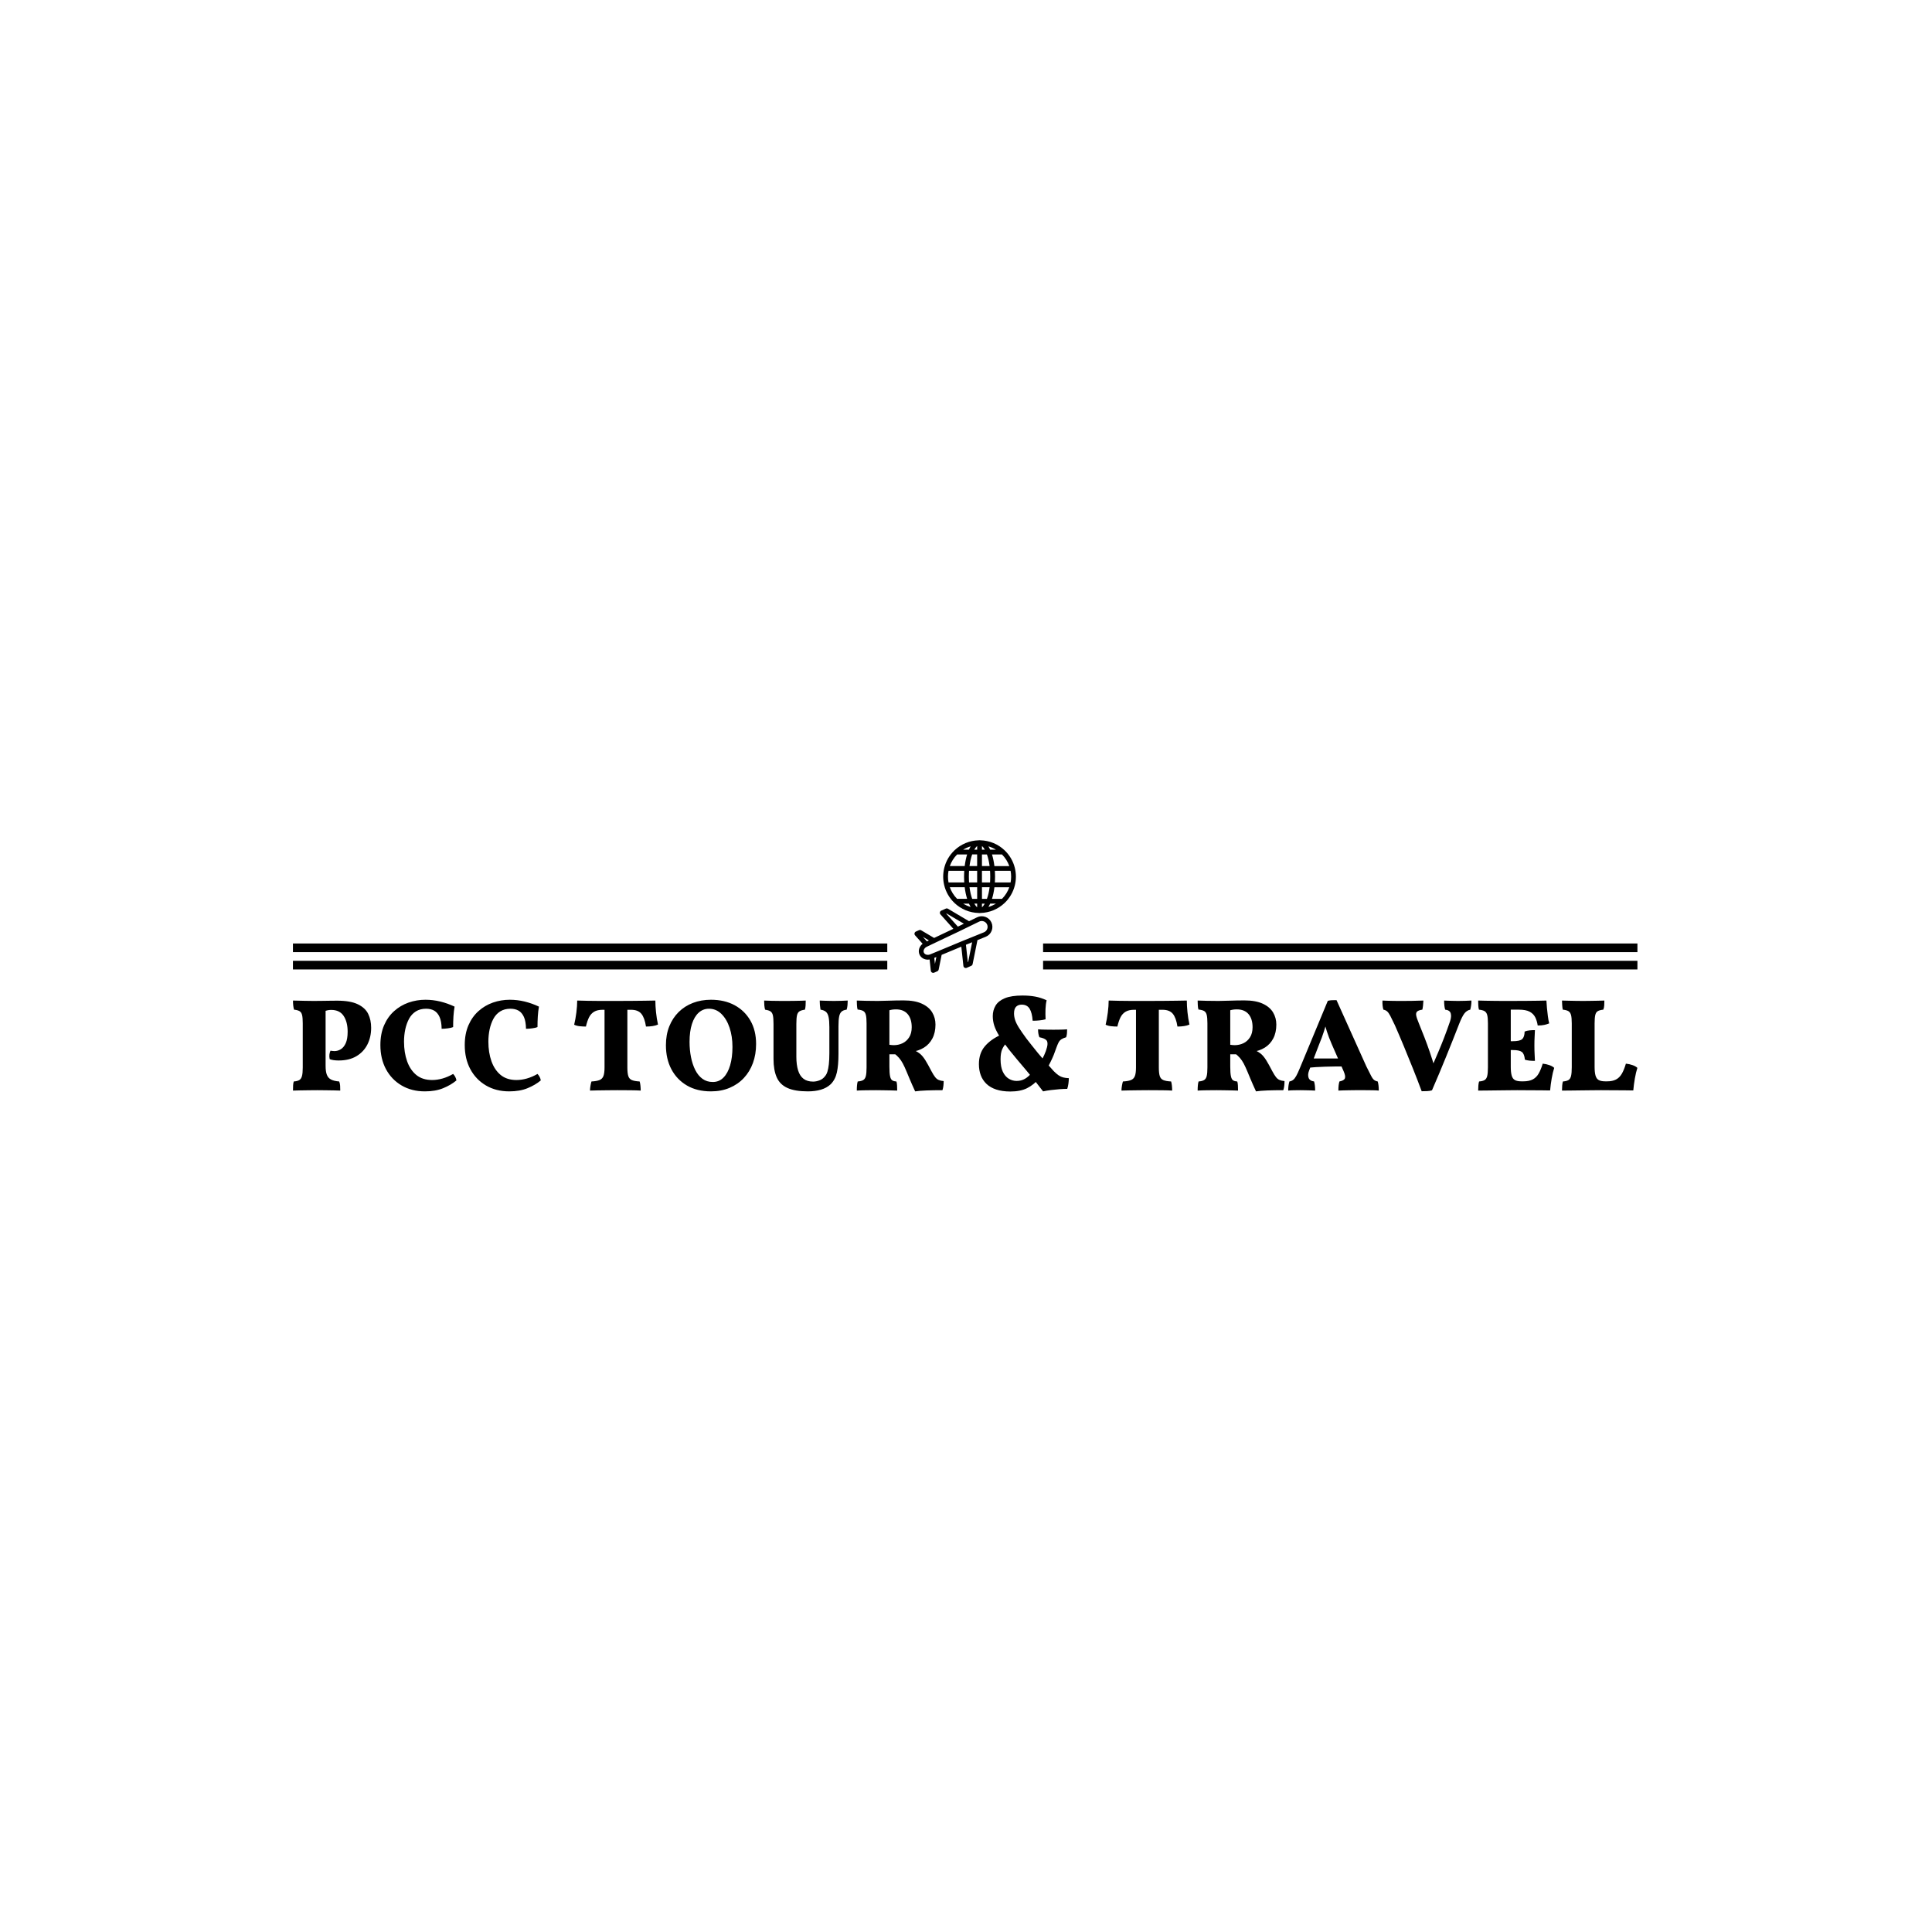 <svg xmlns="http://www.w3.org/2000/svg" version="1.1" xmlns:xlink="http://www.w3.org/1999/xlink" xmlns:svgjs="http://svgjs.dev/svgjs" width="1000" height="1000" viewBox="0 0 1000 1000"><rect width="1000" height="1000" fill="#ffffff"></rect><g transform="matrix(0.7,0,0,0.7,149.576,434.83)"><svg viewBox="0 0 396 74" data-background-color="#8abcd7" preserveAspectRatio="xMidYMid meet" height="186" width="1000" xmlns="http://www.w3.org/2000/svg" xmlns:xlink="http://www.w3.org/1999/xlink"><g id="tight-bounds" transform="matrix(1,0,0,1,0.24,0.04)"><svg viewBox="0 0 395.52 73.921" height="73.921" width="395.52"><g><svg viewBox="0 0 395.52 73.921" height="73.921" width="395.52"><g transform="matrix(1,0,0,1,0,45.686)"><svg viewBox="0 0 395.52 28.235" height="28.235" width="395.52"><g id="textblocktransform"><svg viewBox="0 0 395.52 28.235" height="28.235" width="395.52" id="textblock"><g><svg viewBox="0 0 395.52 28.235" height="28.235" width="395.52"><g transform="matrix(1,0,0,1,0,0)"><svg width="395.52" viewBox="1.85 -35.85 509.16 36.35" height="28.235" data-palette-color="#ffffff"><path d="M1.85 0.15L1.85 0.15Q1.85-1.05 1.9-1.88 1.95-2.7 2.15-3.3L2.15-3.3Q3.5-3.4 4.23-3.83 4.95-4.25 5.25-5.35 5.55-6.45 5.55-8.6L5.55-8.6 5.55-25.3Q5.55-27.4 5.3-28.45 5.05-29.5 4.33-29.93 3.6-30.35 2.25-30.5L2.25-30.5Q2.05-31.15 1.95-32.02 1.85-32.9 1.85-33.95L1.85-33.95Q4.1-33.9 6.08-33.85 8.05-33.8 9.65-33.8L9.65-33.8Q11-33.8 12.83-33.83 14.65-33.85 16.25-33.88 17.85-33.9 18.6-33.9L18.6-33.9Q23.55-33.9 26.38-32.55 29.2-31.2 30.33-28.9 31.45-26.6 31.45-23.65L31.45-23.65Q31.45-20.1 30.03-17.3 28.6-14.5 25.88-12.88 23.15-11.25 19.15-11.25L19.15-11.25Q17.05-11.25 15.75-11.75L15.75-11.75Q15.55-12.7 15.65-13.5 15.75-14.3 16.05-14.95L16.05-14.95Q16.45-14.9 16.85-14.85 17.25-14.8 17.55-14.8L17.55-14.8Q18.8-14.8 19.95-15.5 21.1-16.2 21.83-17.8 22.55-19.4 22.55-22.15L22.55-22.15Q22.55-25.8 21.05-28.1 19.55-30.4 16.3-30.4L16.3-30.4Q15.7-30.4 15.05-30.28 14.4-30.15 13.65-29.85L13.65-29.85 14.2-30.7 14.2-9.2Q14.2-7.05 14.68-5.83 15.15-4.6 16.28-4.03 17.4-3.45 19.35-3.3L19.35-3.3Q19.65-2.6 19.7-1.68 19.75-0.75 19.75 0.15L19.75 0.15Q18.85 0.1 17.4 0.08 15.95 0.05 14.25 0.03 12.55 0 11 0L11 0Q9.4 0 7.68 0.03 5.95 0.05 4.4 0.08 2.85 0.1 1.85 0.15ZM51.8 0.45L51.8 0.45Q46.8 0.45 43-1.78 39.2-4 37.07-7.95 34.95-11.9 34.95-17.1L34.95-17.1Q34.95-21.35 36.35-24.58 37.75-27.8 40.15-29.95 42.55-32.1 45.62-33.18 48.7-34.25 52-34.25L52-34.25Q54.85-34.25 57.62-33.58 60.4-32.9 63.05-31.65L63.05-31.65Q62.75-29.95 62.62-27.95 62.5-25.95 62.5-23.9L62.5-23.9Q61.85-23.6 60.52-23.43 59.2-23.25 58.15-23.25L58.15-23.25Q58.1-26.1 57.35-27.75 56.6-29.4 55.32-30.13 54.05-30.85 52.25-30.85L52.25-30.85Q50-30.85 48.37-29.83 46.75-28.8 45.8-27.03 44.85-25.25 44.37-23.03 43.9-20.8 43.9-18.4L43.9-18.4Q43.9-14.25 45.07-10.95 46.25-7.65 48.57-5.75 50.9-3.85 54.55-3.85L54.55-3.85Q56.45-3.85 58.47-4.42 60.5-5 62.5-6.15L62.5-6.15Q62.95-5.7 63.3-5.05 63.65-4.4 63.75-3.7L63.75-3.7Q61.65-1.95 58.72-0.75 55.8 0.45 51.8 0.45ZM83.75 0.45L83.75 0.45Q78.75 0.45 74.95-1.78 71.15-4 69.02-7.95 66.9-11.9 66.9-17.1L66.9-17.1Q66.9-21.35 68.3-24.58 69.7-27.8 72.1-29.95 74.5-32.1 77.57-33.18 80.65-34.25 83.95-34.25L83.95-34.25Q86.8-34.25 89.57-33.58 92.35-32.9 95-31.65L95-31.65Q94.7-29.95 94.57-27.95 94.45-25.95 94.45-23.9L94.45-23.9Q93.8-23.6 92.47-23.43 91.15-23.25 90.1-23.25L90.1-23.25Q90.05-26.1 89.3-27.75 88.55-29.4 87.27-30.13 86-30.85 84.2-30.85L84.2-30.85Q81.95-30.85 80.32-29.83 78.7-28.8 77.75-27.03 76.8-25.25 76.32-23.03 75.85-20.8 75.85-18.4L75.85-18.4Q75.85-14.25 77.02-10.95 78.2-7.65 80.52-5.75 82.85-3.85 86.5-3.85L86.5-3.85Q88.4-3.85 90.42-4.42 92.45-5 94.45-6.15L94.45-6.15Q94.9-5.7 95.25-5.05 95.6-4.4 95.7-3.7L95.7-3.7Q93.6-1.95 90.67-0.75 87.75 0.45 83.75 0.45ZM129.89-30.45L119.09-30.45Q117.14-30.45 115.92-29.73 114.69-29 113.99-27.63 113.29-26.25 112.79-24.1L112.79-24.1Q111.59-24.1 110.42-24.23 109.24-24.35 108.34-24.8L108.34-24.8Q108.84-26.85 109.17-29.4 109.49-31.95 109.49-33.95L109.49-33.95Q111.39-33.9 113.44-33.85 115.49-33.8 118.12-33.8 120.74-33.8 124.39-33.8L124.39-33.8Q127.74-33.8 130.34-33.83 132.94-33.85 135.09-33.88 137.24-33.9 139.09-33.95L139.09-33.95Q139.09-31.95 139.34-29.53 139.59-27.1 140.09-24.85L140.09-24.85Q139.19-24.45 138.04-24.28 136.89-24.1 135.54-24.1L135.54-24.1Q135.04-27.4 133.79-28.93 132.54-30.45 129.89-30.45L129.89-30.45ZM119.84-8.6L119.84-32.15 128.49-32.15 128.49-8.6Q128.49-6.45 128.84-5.35 129.19-4.25 130.19-3.83 131.19-3.4 133.14-3.3L133.14-3.3Q133.34-2.7 133.44-1.73 133.54-0.75 133.54 0.15L133.54 0.15Q132.09 0.05 129.77 0.03 127.44 0 124.64 0L124.64 0Q122.79 0 120.79 0.03 118.79 0.05 117.12 0.08 115.44 0.1 114.34 0.15L114.34 0.15Q114.34-0.7 114.52-1.7 114.69-2.7 114.89-3.3L114.89-3.3Q116.84-3.4 117.92-3.83 118.99-4.25 119.42-5.35 119.84-6.45 119.84-8.6L119.84-8.6ZM160.14 0.45L160.14 0.45Q154.84 0.45 151.04-1.78 147.24-4 145.16-7.93 143.09-11.85 143.09-17.05L143.09-17.05Q143.09-21 144.36-24.18 145.64-27.35 147.91-29.6 150.19-31.85 153.31-33.05 156.44-34.25 160.14-34.25L160.14-34.25Q165.29-34.25 169.11-32.18 172.94-30.1 175.09-26.35 177.24-22.6 177.24-17.5L177.24-17.5Q177.24-13.55 176.04-10.28 174.84-7 172.59-4.6 170.34-2.2 167.19-0.88 164.04 0.45 160.14 0.45ZM160.84-3.1L160.84-3.1Q163.24-3.1 164.89-4.78 166.54-6.45 167.41-9.43 168.29-12.4 168.29-16.4L168.29-16.4Q168.29-20.4 167.19-23.68 166.09-26.95 164.09-28.9 162.09-30.85 159.39-30.85L159.39-30.85Q157.14-30.85 155.49-29.35 153.84-27.85 152.94-25.05 152.04-22.25 152.04-18.3L152.04-18.3Q152.04-15.25 152.59-12.5 153.14-9.75 154.21-7.63 155.29-5.5 156.94-4.3 158.59-3.1 160.84-3.1ZM208.44-24.2L208.44-13.75Q208.44-9.45 207.84-6.73 207.24-4 205.49-2.25L205.49-2.25Q203.99-0.85 201.81-0.2 199.64 0.45 196.84 0.45L196.84 0.45Q191.94 0.45 189.09-0.85 186.24-2.15 185.04-4.9 183.84-7.65 183.84-11.85L183.84-11.85 183.84-25.1Q183.84-27.3 183.59-28.38 183.34-29.45 182.64-29.88 181.94-30.3 180.64-30.5L180.64-30.5Q180.44-31.25 180.36-32.13 180.29-33 180.29-33.95L180.29-33.95Q181.29-33.9 183.11-33.85 184.94-33.8 186.84-33.8L186.84-33.8Q187.74-33.8 189.06-33.8 190.39-33.8 191.76-33.83 193.14-33.85 194.29-33.88 195.44-33.9 196.04-33.95L196.04-33.95Q196.04-32.95 195.99-32.1 195.94-31.25 195.74-30.5L195.74-30.5Q194.39-30.3 193.69-29.88 192.99-29.45 192.74-28.38 192.49-27.3 192.49-25.1L192.49-25.1 192.49-12.65Q192.49-9.65 193.14-7.53 193.79-5.4 195.19-4.33 196.59-3.25 198.84-3.25L198.84-3.25Q199.99-3.25 201.26-3.73 202.54-4.2 203.39-5.35L203.39-5.35Q203.94-6 204.26-7.05 204.59-8.1 204.79-9.78 204.99-11.45 204.99-14L204.99-14 204.99-23.9Q204.99-26.35 204.69-27.73 204.39-29.1 203.66-29.7 202.94-30.3 201.64-30.5L201.64-30.5Q201.49-31.45 201.41-32.3 201.34-33.15 201.34-33.95L201.34-33.95Q202.04-33.9 202.99-33.88 203.94-33.85 204.96-33.83 205.99-33.8 206.74-33.8L206.74-33.8Q208.09-33.8 209.54-33.85 210.99-33.9 211.94-33.95L211.94-33.95Q211.94-33.05 211.86-32.2 211.79-31.35 211.54-30.5L211.54-30.5Q210.29-30.35 209.61-29.75 208.94-29.15 208.69-27.85 208.44-26.55 208.44-24.2L208.44-24.2ZM237.48 0.45L237.48 0.45Q236.88-0.85 236.33-2.08 235.78-3.3 235.28-4.53 234.78-5.75 234.23-7.05L234.23-7.05Q233.48-8.85 232.83-10.08 232.18-11.3 231.38-12.23 230.58-13.15 229.38-14.05L229.38-14.05 231.63-13.65Q230.28-13.6 229.26-13.58 228.23-13.55 226.93-13.6L226.93-13.6 227.33-17.25Q228.08-17.15 228.53-17.1 228.98-17.05 229.38-17.05L229.38-17.05Q231.18-17.05 232.71-17.78 234.23-18.5 235.21-20.03 236.18-21.55 236.18-23.85L236.18-23.85Q236.18-27 234.66-28.8 233.13-30.6 230.23-30.6L230.23-30.6Q229.43-30.6 228.76-30.5 228.08-30.4 227.33-30.15L227.33-30.15 227.73-31.8 227.73-8.95Q227.73-6.5 227.98-5.3 228.23-4.1 228.81-3.73 229.38-3.35 230.38-3.3L230.38-3.3Q230.58-2.8 230.63-1.8 230.68-0.8 230.68 0.15L230.68 0.15Q229.73 0.1 228.23 0.08 226.73 0.05 225.23 0.03 223.73 0 222.68 0L222.68 0Q220.83 0 218.91 0.03 216.98 0.05 215.38 0.15L215.38 0.15Q215.38-0.95 215.46-1.8 215.53-2.65 215.73-3.3L215.73-3.3Q217.08-3.4 217.81-3.83 218.53-4.25 218.81-5.35 219.08-6.45 219.08-8.6L219.08-8.6 219.08-25.35Q219.08-27.45 218.81-28.53 218.53-29.6 217.81-30 217.08-30.4 215.68-30.55L215.68-30.55Q215.48-31.25 215.43-32.35 215.38-33.45 215.38-33.95L215.38-33.95Q216.68-33.9 218.81-33.85 220.93-33.8 223.28-33.8L223.28-33.8Q224.88-33.8 227.56-33.9 230.23-34 233.13-34L233.13-34Q237.33-34 240.01-32.77 242.68-31.55 243.93-29.48 245.18-27.4 245.18-24.85L245.18-24.85Q245.18-21.8 244.01-19.58 242.83-17.35 240.78-16.1 238.73-14.85 236.13-14.5L236.13-14.5 237.08-15.15Q238.58-14.45 239.51-13.63 240.43-12.8 241.36-11.33 242.28-9.85 243.68-7.15L243.68-7.15Q244.43-5.75 245.03-4.98 245.63-4.2 246.38-3.88 247.13-3.55 248.28-3.45L248.28-3.45Q248.28-2.5 248.18-1.65 248.08-0.8 247.83 0L247.83 0Q244.43 0 241.76 0.1 239.08 0.2 237.48 0.45ZM287.03-7.45L284.13-9.25Q285.58-11.6 286.33-13.23 287.08-14.85 287.43-16.3L287.43-16.3Q287.88-18.1 287.23-18.88 286.58-19.65 284.53-20.05L284.53-20.05Q284.23-20.85 284.13-21.55 284.03-22.25 284.03-23.05L284.03-23.05Q285.23-22.95 286.93-22.93 288.63-22.9 289.88-22.9L289.88-22.9Q291.13-22.9 292.5-22.93 293.88-22.95 295.03-23.05L295.03-23.05Q295.03-22.3 294.98-21.58 294.93-20.85 294.68-20.05L294.68-20.05Q293.48-19.7 292.83-19.25 292.18-18.8 291.8-18.07 291.43-17.35 291.03-16.25L291.03-16.25Q290.48-14.65 289.98-13.4 289.48-12.15 288.8-10.78 288.13-9.4 287.03-7.45L287.03-7.45ZM289.98-7.2L289.98-7.2Q291.03-6.15 291.85-5.6 292.68-5.05 293.55-4.83 294.43-4.6 295.68-4.55L295.68-4.55Q295.68-3.65 295.53-2.5 295.38-1.35 295.08-0.5L295.08-0.5Q293.83-0.5 292.2-0.38 290.58-0.25 288.93-0.05 287.28 0.15 285.93 0.45L285.93 0.45Q282.58-4 279.28-7.85 275.98-11.7 273.03-15.35L273.03-15.35Q270.73-18.3 269.38-20.48 268.03-22.65 267.45-24.43 266.88-26.2 266.88-28.05L266.88-28.05Q266.88-30.25 267.93-32.02 268.98-33.8 271.45-34.83 273.93-35.85 278.13-35.85L278.13-35.85Q280.78-35.85 282.95-35.45 285.13-35.05 287.28-34.05L287.28-34.05Q286.93-32.65 286.85-30.75 286.78-28.85 286.88-26.85L286.88-26.85Q285.83-26.55 284.58-26.43 283.33-26.3 281.98-26.3L281.98-26.3Q281.78-29.3 280.83-30.85 279.88-32.4 277.83-32.4L277.83-32.4Q276.53-32.4 275.73-31.63 274.93-30.85 274.93-29.05L274.93-29.05Q274.93-27.85 275.35-26.55 275.78-25.25 276.8-23.63 277.83-22 279.63-19.55L279.63-19.55Q280.43-18.55 281.53-17.13 282.63-15.7 284-14.05 285.38-12.4 286.9-10.65 288.43-8.9 289.98-7.2ZM275.93-3.5L275.93-3.5Q277.68-3.5 279.1-4.33 280.53-5.15 281.98-7L281.98-7 284.68-4.65Q282.38-2 279.85-0.75 277.33 0.5 273.53 0.5L273.53 0.5Q270.48 0.5 268.2-0.25 265.93-1 264.48-2.4 263.03-3.8 262.33-5.68 261.63-7.55 261.63-9.85L261.63-9.85Q261.63-13.9 263.8-16.53 265.98-19.15 269.78-20.9L269.78-20.9 272.13-17.9Q271.13-17 270.48-15.58 269.83-14.15 269.83-11.7L269.83-11.7Q269.83-8.8 270.68-7 271.53-5.2 272.93-4.35 274.33-3.5 275.93-3.5ZM331.17-30.45L320.37-30.45Q318.42-30.45 317.2-29.73 315.97-29 315.27-27.63 314.57-26.25 314.07-24.1L314.07-24.1Q312.87-24.1 311.7-24.23 310.52-24.35 309.62-24.8L309.62-24.8Q310.12-26.85 310.45-29.4 310.77-31.95 310.77-33.95L310.77-33.95Q312.67-33.9 314.72-33.85 316.77-33.8 319.4-33.8 322.02-33.8 325.67-33.8L325.67-33.8Q329.02-33.8 331.62-33.83 334.22-33.85 336.37-33.88 338.52-33.9 340.37-33.95L340.37-33.95Q340.37-31.95 340.62-29.53 340.87-27.1 341.37-24.85L341.37-24.85Q340.47-24.45 339.32-24.28 338.17-24.1 336.82-24.1L336.82-24.1Q336.32-27.4 335.07-28.93 333.82-30.45 331.17-30.45L331.17-30.45ZM321.12-8.6L321.12-32.15 329.77-32.15 329.77-8.6Q329.77-6.45 330.12-5.35 330.47-4.25 331.47-3.83 332.47-3.4 334.42-3.3L334.42-3.3Q334.62-2.7 334.72-1.73 334.82-0.75 334.82 0.15L334.82 0.15Q333.37 0.05 331.05 0.03 328.72 0 325.92 0L325.92 0Q324.07 0 322.07 0.03 320.07 0.05 318.4 0.08 316.72 0.1 315.62 0.15L315.62 0.15Q315.62-0.7 315.8-1.7 315.97-2.7 316.17-3.3L316.17-3.3Q318.12-3.4 319.2-3.83 320.27-4.25 320.7-5.35 321.12-6.45 321.12-8.6L321.12-8.6ZM366.57 0.45L366.57 0.45Q365.97-0.85 365.42-2.08 364.87-3.3 364.37-4.53 363.87-5.75 363.32-7.05L363.32-7.05Q362.57-8.85 361.92-10.08 361.27-11.3 360.47-12.23 359.67-13.15 358.47-14.05L358.47-14.05 360.72-13.65Q359.37-13.6 358.35-13.58 357.32-13.55 356.02-13.6L356.02-13.6 356.42-17.25Q357.17-17.15 357.62-17.1 358.07-17.05 358.47-17.05L358.47-17.05Q360.27-17.05 361.8-17.78 363.32-18.5 364.3-20.03 365.27-21.55 365.27-23.85L365.27-23.85Q365.27-27 363.75-28.8 362.22-30.6 359.32-30.6L359.32-30.6Q358.52-30.6 357.85-30.5 357.17-30.4 356.42-30.15L356.42-30.15 356.82-31.8 356.82-8.95Q356.82-6.5 357.07-5.3 357.32-4.1 357.9-3.73 358.47-3.35 359.47-3.3L359.47-3.3Q359.67-2.8 359.72-1.8 359.77-0.8 359.77 0.15L359.77 0.15Q358.82 0.1 357.32 0.08 355.82 0.05 354.32 0.03 352.82 0 351.77 0L351.77 0Q349.92 0 348 0.03 346.07 0.05 344.47 0.15L344.47 0.15Q344.47-0.95 344.55-1.8 344.62-2.65 344.82-3.3L344.82-3.3Q346.17-3.4 346.9-3.83 347.62-4.25 347.9-5.35 348.17-6.45 348.17-8.6L348.17-8.6 348.17-25.35Q348.17-27.45 347.9-28.53 347.62-29.6 346.9-30 346.17-30.4 344.77-30.55L344.77-30.55Q344.57-31.25 344.52-32.35 344.47-33.45 344.47-33.95L344.47-33.95Q345.77-33.9 347.9-33.85 350.02-33.8 352.37-33.8L352.37-33.8Q353.97-33.8 356.65-33.9 359.32-34 362.22-34L362.22-34Q366.42-34 369.1-32.77 371.77-31.55 373.02-29.48 374.27-27.4 374.27-24.85L374.27-24.85Q374.27-21.8 373.1-19.58 371.92-17.35 369.87-16.1 367.82-14.85 365.22-14.5L365.22-14.5 366.17-15.15Q367.67-14.45 368.6-13.63 369.52-12.8 370.45-11.33 371.37-9.85 372.77-7.15L372.77-7.15Q373.52-5.75 374.12-4.98 374.72-4.2 375.47-3.88 376.22-3.55 377.37-3.45L377.37-3.45Q377.37-2.5 377.27-1.65 377.17-0.8 376.92 0L376.92 0Q373.52 0 370.85 0.1 368.17 0.2 366.57 0.45ZM397.07-34.1L397.07-34.1 408.37-9Q409.52-6.65 410.17-5.43 410.82-4.2 411.39-3.8 411.97-3.4 412.67-3.3L412.67-3.3Q412.87-2.65 412.97-1.78 413.07-0.9 413.07 0.15L413.07 0.15Q412.17 0.05 410.77 0.03 409.37 0 407.97 0 406.57 0 405.77 0L405.77 0Q405.17 0 404.09 0 403.02 0 401.79 0.03 400.57 0.05 399.47 0.08 398.37 0.1 397.77 0.15L397.77 0.15Q397.77-1.05 397.87-1.85 397.97-2.65 398.17-3.3L398.17-3.3Q399.92-3.65 400.24-4.48 400.57-5.3 399.77-7.15L399.77-7.15 395.27-17.4Q394.12-20.05 393.39-22.33 392.67-24.6 392.17-26.8L392.17-26.8 393.62-26.8Q393.02-24.55 392.29-22.25 391.57-19.95 390.52-17.45L390.52-17.45 386.72-7.55Q386.07-5.95 386.47-4.75 386.87-3.55 388.57-3.3L388.57-3.3Q388.77-2.6 388.87-1.75 388.97-0.9 388.97 0.15L388.97 0.15Q388.42 0.1 387.42 0.08 386.42 0.05 385.34 0.03 384.27 0 383.42 0L383.42 0Q382.17 0 380.84 0.03 379.52 0.05 378.77 0.15L378.77 0.15Q378.77-0.85 378.87-1.65 378.97-2.45 379.22-3.3L379.22-3.3Q380.07-3.45 380.67-3.93 381.27-4.4 381.84-5.45 382.42-6.5 383.22-8.45L383.22-8.45 393.77-33.85Q394.62-34.05 395.34-34.08 396.07-34.1 397.07-34.1ZM386.52-12L398.92-12 399.82-9Q396.47-9 392.84-8.9 389.22-8.8 385.77-8.45L385.77-8.45 386.52-12ZM429.32 0.4L429.32 0.4Q427.67-4.05 425.94-8.35 424.22-12.65 422.52-16.75 420.82-20.85 419.17-24.6L419.17-24.6Q418.07-26.95 417.42-28.18 416.77-29.4 416.19-29.88 415.62-30.35 414.82-30.5L414.82-30.5Q414.62-31.15 414.52-32.02 414.42-32.9 414.47-33.95L414.47-33.95Q415.07-33.9 416.07-33.88 417.07-33.85 418.22-33.83 419.37-33.8 420.39-33.8 421.42-33.8 422.07-33.8L422.07-33.8Q423.37-33.8 425.59-33.83 427.82-33.85 429.97-33.95L429.97-33.95Q429.92-32.8 429.82-31.95 429.72-31.1 429.57-30.5L429.57-30.5Q428.22-30.3 427.64-29.83 427.07-29.35 427.24-28.33 427.42-27.3 428.22-25.4L428.22-25.4Q429.37-22.6 430.39-19.95 431.42-17.3 432.39-14.45 433.37-11.6 434.37-8.2L434.37-8.2 432.92-8.2Q434.37-11.5 435.54-14.28 436.72-17.05 437.82-19.9 438.92-22.75 440.07-26.1L440.07-26.1Q440.67-27.9 440.32-29.1 439.97-30.3 438.22-30.5L438.22-30.5Q438.02-31.1 437.92-31.95 437.82-32.8 437.82-33.95L437.82-33.95Q438.47-33.9 439.42-33.88 440.37-33.85 441.37-33.83 442.37-33.8 443.17-33.8L443.17-33.8Q444.42-33.8 445.87-33.85 447.32-33.9 448.17-33.95L448.17-33.95Q448.17-32.95 448.04-32.1 447.92-31.25 447.72-30.5L447.72-30.5Q446.37-30.2 445.49-29.05 444.62-27.9 443.57-25.25L443.57-25.25Q441.12-18.95 438.59-12.73 436.07-6.5 433.22 0.05L433.22 0.05Q432.47 0.3 431.39 0.35 430.32 0.4 429.32 0.4ZM450.71-33.95L450.71-33.95Q451.76-33.9 453.36-33.88 454.96-33.85 456.74-33.83 458.51-33.8 460.16-33.8 461.81-33.8 463.06-33.8L463.06-33.8 463.06-8.9Q463.06-6.75 463.41-5.53 463.76-4.3 464.64-3.83 465.51-3.35 467.11-3.35L467.11-3.35 465.51 0Q464.16 0 462.04 0.03 459.91 0.05 457.64 0.08 455.36 0.1 453.46 0.13 451.56 0.15 450.71 0.15L450.71 0.15Q450.71-0.85 450.79-1.78 450.86-2.7 451.06-3.3L451.06-3.3Q452.41-3.4 453.14-3.83 453.86-4.25 454.14-5.38 454.41-6.5 454.41-8.7L454.41-8.7 454.41-25.3Q454.41-27.4 454.14-28.45 453.86-29.5 453.14-29.93 452.41-30.35 451.01-30.5L451.01-30.5Q450.81-31.15 450.76-32.18 450.71-33.2 450.71-33.95ZM475.16-10.05L475.16-10.05Q476.56-9.9 477.74-9.47 478.91-9.05 479.51-8.45L479.51-8.45Q478.96-6.75 478.56-4.45 478.16-2.15 477.96 0.1L477.96 0.1Q476.61 0.05 474.51 0.05 472.41 0.05 470.04 0.03 467.66 0 465.51 0L465.51 0 467.11-3.35 467.81-3.35Q470.01-3.35 471.39-4.08 472.76-4.8 473.61-6.28 474.46-7.75 475.16-10.05ZM472.21-22.75L472.21-22.75Q472.16-21.55 472.09-20.15 472.01-18.75 472.01-17L472.01-17Q472.01-15.1 472.09-13.68 472.16-12.25 472.21-11.1L472.21-11.1Q471.01-11.1 470.11-11.2 469.21-11.3 468.41-11.55L468.41-11.55Q468.21-13.75 467.26-14.48 466.31-15.2 463.86-15.2L463.86-15.2 460.86-15.2 460.86-18.55 463.86-18.55Q466.51-18.55 467.39-19.35 468.26-20.15 468.31-22.2L468.31-22.2Q469.11-22.55 470.16-22.65 471.21-22.75 472.21-22.75ZM476.56-33.95L476.56-33.95Q476.61-32.75 476.76-31.15 476.91-29.55 477.11-28.03 477.31-26.5 477.61-25.3L477.61-25.3Q476.81-24.95 475.79-24.73 474.76-24.5 473.26-24.5L473.26-24.5Q473.01-26.2 472.34-27.58 471.66-28.95 470.21-29.73 468.76-30.5 466.06-30.5L466.06-30.5 461.11-30.5 462.66-33.8Q466.46-33.8 469.09-33.83 471.71-33.85 473.51-33.88 475.31-33.9 476.56-33.95ZM498.86-3.35L499.56-3.35Q501.56-3.35 502.89-4.03 504.21-4.7 505.09-6.18 505.96-7.65 506.66-10.05L506.66-10.05Q508.06-9.9 509.24-9.47 510.41-9.05 511.01-8.45L511.01-8.45Q510.46-6.75 510.06-4.45 509.66-2.15 509.46 0.1L509.46 0.1Q508.11 0.05 506.01 0.05 503.91 0.05 501.61 0.03 499.31 0 497.26 0L497.26 0Q495.91 0 493.79 0.03 491.66 0.05 489.39 0.08 487.11 0.1 485.21 0.13 483.31 0.15 482.46 0.15L482.46 0.15Q482.46-0.85 482.54-1.78 482.61-2.7 482.81-3.3L482.81-3.3Q484.16-3.4 484.89-3.83 485.61-4.25 485.89-5.38 486.16-6.5 486.16-8.7L486.16-8.7 486.16-25.3Q486.16-27.4 485.89-28.45 485.61-29.5 484.89-29.93 484.16-30.35 482.76-30.5L482.76-30.5Q482.61-31.15 482.54-32.18 482.46-33.2 482.46-33.95L482.46-33.95Q483.91-33.9 485.14-33.88 486.36-33.85 487.64-33.83 488.91-33.8 490.46-33.8L490.46-33.8Q491.66-33.8 493.14-33.83 494.61-33.85 496.06-33.88 497.51-33.9 498.51-33.95L498.51-33.95Q498.51-33.05 498.46-32.13 498.41-31.2 498.11-30.5L498.11-30.5Q496.76-30.35 496.04-29.95 495.31-29.55 495.06-28.45 494.81-27.35 494.81-25.25L494.81-25.25 494.81-8.9Q494.81-6.75 495.16-5.53 495.51-4.3 496.39-3.83 497.26-3.35 498.86-3.35L498.86-3.35Z" opacity="1" transform="matrix(1,0,0,1,0,0)" fill="#000000" class="wordmark-text-0" data-fill-palette-color="primary" id="text-0"></path></svg></g></svg></g></svg></g></svg></g><g transform="matrix(1,0,0,1,174.842,0)"><svg viewBox="0 0 45.836 39.02" height="39.02" width="45.836"><g><svg xmlns="http://www.w3.org/2000/svg" xmlns:xlink="http://www.w3.org/1999/xlink" version="1.1" x="8" y="0" viewBox="16.257 6.5 63.463 83" style="enable-background:new 0 0 96 96;" xml:space="preserve" height="39.02" width="29.836" class="icon-icon-0" data-fill-palette-color="accent" id="icon-0"><path d="M19.1 62.78l-1.95 0.87c-0.44 0.19-0.76 0.59-0.86 1.06s0.03 0.96 0.35 1.31l4.71 5.27c-2.12 1.68-2.98 4.42-1.94 6.76 0.9 2.01 2.95 3.18 5.2 3.18 0.37 0 0.74-0.04 1.12-0.1l0.76 7.03c0.05 0.48 0.33 0.9 0.74 1.14 0.23 0.13 0.49 0.2 0.75 0.2 0.21 0 0.42-0.04 0.61-0.13l1.95-0.87c0.44-0.2 0.76-0.6 0.86-1.07l1.86-9.2 12.31-5.12 1.3 12.02c0.05 0.48 0.33 0.9 0.74 1.14 0.23 0.13 0.49 0.2 0.75 0.2 0.21 0 0.42-0.04 0.61-0.13l2.81-1.25c0.44-0.2 0.76-0.6 0.86-1.07l3.03-15.01 5.14-2.08c1.7-0.68 3.02-1.98 3.71-3.68s0.66-3.55-0.08-5.23c-0.75-1.67-2.1-2.94-3.83-3.56s-3.58-0.52-5.21 0.29l-5 2.43-13.18-7.8c-0.42-0.25-0.93-0.28-1.37-0.08l-2.81 1.25c-0.44 0.19-0.76 0.59-0.86 1.06s0.03 0.96 0.35 1.31l8.06 9.01-12.04 5.72-8.08-4.78C20.06 62.61 19.55 62.58 19.1 62.78zM29.06 83.93l-0.41-3.8 1.29-0.53L29.06 83.93zM49.86 82.65l-0.22 0.1-1.18-10.84 3.88-1.57L49.86 82.65zM36.15 52.45l0.22-0.1 10.81 6.39-3.76 1.83L36.15 52.45zM29.12 70.69C29.12 70.69 29.12 70.69 29.12 70.69l14.58-6.92c0 0 0.01 0 0.01 0 0 0 0 0 0.01 0L51 60.22l5.73-2.79c0.9-0.45 1.92-0.5 2.87-0.16 0.95 0.34 1.69 1.04 2.1 1.96 0.41 0.92 0.43 1.94 0.04 2.87-0.38 0.93-1.1 1.65-2.05 2.03l-5.9 2.39-7.51 3.04c0 0 0 0-0.01 0 0 0-0.01 0-0.01 0l-14.89 6.2c0 0 0 0 0 0l-4.92 2.02c0 0 0 0 0 0l-0.41 0.17c-1.59 0.64-3.34 0.14-3.9-1.12-0.56-1.26 0.24-2.89 1.77-3.64l0.41-0.2L29.12 70.69zM25.3 69.2l-1.25 0.6-2.55-2.85L25.3 69.2z" fill="#000000" data-fill-palette-color="accent"></path><path d="M57.55 6.55C57.55 6.55 57.55 6.55 57.55 6.55l-0.01 0c-0.18-0.02-0.37-0.05-0.56-0.05s-0.37 0.03-0.56 0.05l-0.01 0c0 0 0 0 0 0-5.66 0.14-11.03 2.37-15.13 6.27-3.14 3-5.35 6.79-6.39 10.98 0 0 0 0 0 0-0.45 1.8-0.67 3.64-0.67 5.49s0.23 3.69 0.67 5.49c0 0 0 0 0 0 1.04 4.19 3.25 7.98 6.39 10.98 4.1 3.91 9.47 6.13 15.13 6.27 0 0 0 0 0 0l0.02 0c0.18 0.02 0.36 0.05 0.54 0.05s0.36-0.03 0.54-0.05l0.02 0c0 0 0 0 0 0 5.66-0.14 11.03-2.37 15.13-6.27 3.14-3 5.35-6.79 6.39-10.98 0 0 0 0 0 0 0.45-1.8 0.67-3.64 0.67-5.49s-0.23-3.69-0.67-5.49c0 0 0 0 0 0-1.04-4.19-3.25-7.98-6.39-10.98C68.58 8.92 63.21 6.69 57.55 6.55zM51.43 10.33c-0.04 0.06-0.07 0.13-0.11 0.19-0.08 0.12-0.15 0.25-0.22 0.38-0.14 0.25-0.28 0.51-0.42 0.78-0.07 0.15-0.15 0.29-0.22 0.44-0.04 0.09-0.09 0.18-0.14 0.28h-3.6C48.2 11.51 49.78 10.82 51.43 10.33zM42.93 15.41h6.26c-0.01 0.04-0.02 0.08-0.03 0.12-0.15 0.49-0.29 0.99-0.43 1.5-0.02 0.09-0.04 0.18-0.06 0.27-0.11 0.44-0.21 0.89-0.31 1.34-0.04 0.16-0.07 0.33-0.1 0.5-0.08 0.42-0.16 0.84-0.24 1.28-0.03 0.15-0.05 0.3-0.08 0.45-0.09 0.57-0.18 1.15-0.25 1.74 0 0.02-0.01 0.04-0.01 0.06h-9.31C39.33 19.95 40.89 17.48 42.93 15.41zM37.22 29.29c0-1.21 0.11-2.43 0.34-3.63h9.84c-0.01 0.22-0.02 0.43-0.03 0.65-0.01 0.21-0.02 0.41-0.03 0.62-0.03 0.78-0.06 1.57-0.06 2.36s0.02 1.58 0.06 2.36c0.01 0.21 0.02 0.41 0.03 0.62 0.01 0.22 0.02 0.43 0.03 0.65h-9.84C37.33 31.72 37.22 30.51 37.22 29.29zM38.37 35.92h9.31c0 0.02 0.01 0.04 0.01 0.06 0.07 0.59 0.16 1.17 0.25 1.74 0.02 0.15 0.05 0.3 0.08 0.45 0.07 0.43 0.15 0.86 0.24 1.28 0.03 0.16 0.07 0.33 0.1 0.49 0.1 0.46 0.2 0.92 0.32 1.36 0.02 0.08 0.04 0.17 0.06 0.25 0.13 0.52 0.28 1.02 0.43 1.51 0.01 0.04 0.02 0.08 0.03 0.12h-6.26C40.89 41.11 39.33 38.63 38.37 35.92zM46.73 46.18h3.6c0.04 0.09 0.09 0.18 0.13 0.27 0.07 0.16 0.15 0.31 0.23 0.46 0.13 0.27 0.27 0.52 0.41 0.77 0.07 0.13 0.15 0.26 0.22 0.39 0.04 0.06 0.07 0.13 0.11 0.19C49.78 47.77 48.2 47.07 46.73 46.18zM55.48 48.44c-0.07-0.05-0.13-0.11-0.2-0.17-0.06-0.06-0.13-0.11-0.19-0.18-0.11-0.11-0.22-0.24-0.33-0.37-0.05-0.06-0.1-0.11-0.15-0.18-0.31-0.39-0.61-0.85-0.91-1.37h1.78V48.44zM55.48 43.18h-3.12c0-0.01-0.01-0.03-0.01-0.04-0.16-0.46-0.32-0.95-0.46-1.45-0.04-0.12-0.07-0.25-0.11-0.38-0.12-0.44-0.24-0.89-0.35-1.36-0.02-0.08-0.04-0.16-0.06-0.25-0.12-0.54-0.23-1.09-0.33-1.66-0.02-0.14-0.05-0.27-0.07-0.41-0.08-0.49-0.16-0.98-0.23-1.49-0.01-0.08-0.02-0.16-0.03-0.23h4.78V43.18zM55.48 32.92h-5.06c-0.02-0.24-0.04-0.48-0.05-0.73-0.01-0.22-0.02-0.44-0.03-0.66-0.03-0.74-0.05-1.49-0.05-2.24s0.02-1.5 0.05-2.24c0.01-0.22 0.02-0.44 0.03-0.66 0.01-0.25 0.03-0.49 0.05-0.73h5.06V32.92zM55.48 22.67h-4.78c0.01-0.08 0.02-0.16 0.03-0.24 0.07-0.5 0.14-1 0.23-1.49 0.02-0.14 0.05-0.28 0.07-0.41 0.1-0.56 0.21-1.12 0.33-1.66 0.02-0.08 0.04-0.16 0.06-0.25 0.11-0.46 0.22-0.92 0.35-1.36 0.03-0.13 0.07-0.25 0.11-0.38 0.14-0.5 0.3-0.98 0.46-1.45 0-0.01 0.01-0.03 0.01-0.04h3.12V22.67zM55.48 12.41H53.7c0.14-0.24 0.28-0.48 0.42-0.69 0 0 0.01-0.01 0.01-0.01 0.16-0.24 0.32-0.46 0.48-0.66 0.05-0.07 0.11-0.12 0.16-0.18 0.11-0.13 0.22-0.25 0.33-0.37 0.06-0.06 0.13-0.12 0.19-0.18 0.07-0.06 0.13-0.12 0.2-0.17V12.41zM67.23 12.41h-3.6c-0.04-0.1-0.09-0.18-0.14-0.28-0.07-0.15-0.15-0.3-0.22-0.44-0.14-0.27-0.28-0.53-0.42-0.78-0.07-0.13-0.15-0.26-0.22-0.38-0.04-0.06-0.07-0.13-0.11-0.19C64.18 10.82 65.76 11.51 67.23 12.41zM58.48 10.15c0.07 0.05 0.13 0.11 0.2 0.17 0.06 0.06 0.13 0.11 0.19 0.18 0.11 0.11 0.22 0.24 0.33 0.37 0.05 0.06 0.11 0.12 0.16 0.18 0.16 0.2 0.32 0.42 0.48 0.66 0 0 0.01 0.01 0.01 0.01 0.14 0.22 0.28 0.45 0.42 0.69h-1.78V10.15zM58.48 15.41h3.12c0 0.01 0.01 0.03 0.02 0.04 0.16 0.46 0.31 0.95 0.46 1.44 0.04 0.13 0.07 0.25 0.11 0.38 0.12 0.44 0.24 0.89 0.35 1.36 0.02 0.08 0.04 0.16 0.06 0.25 0.12 0.54 0.23 1.09 0.33 1.65 0.02 0.14 0.05 0.28 0.07 0.42 0.08 0.49 0.16 0.98 0.23 1.48 0.01 0.08 0.02 0.16 0.03 0.24h-4.78V15.41zM58.48 25.67h5.06c0.02 0.24 0.04 0.48 0.05 0.73 0.01 0.22 0.02 0.44 0.03 0.66 0.03 0.74 0.05 1.49 0.05 2.24s-0.02 1.5-0.05 2.24c-0.01 0.22-0.02 0.44-0.03 0.66-0.01 0.25-0.03 0.49-0.05 0.73h-5.06V25.67zM59.36 47.54c-0.05 0.06-0.1 0.12-0.15 0.18-0.11 0.13-0.22 0.26-0.33 0.37-0.06 0.06-0.13 0.12-0.19 0.18-0.07 0.06-0.13 0.11-0.2 0.17v-2.26h1.78C59.97 46.7 59.67 47.16 59.36 47.54zM62.08 41.69c-0.15 0.5-0.3 0.98-0.46 1.45 0 0.01-0.01 0.03-0.01 0.04h-3.12v-7.26h4.78c-0.01 0.08-0.02 0.16-0.03 0.24-0.07 0.5-0.14 1-0.23 1.48-0.02 0.14-0.05 0.28-0.07 0.42-0.1 0.56-0.21 1.12-0.33 1.65-0.02 0.08-0.04 0.16-0.06 0.25-0.11 0.46-0.22 0.92-0.35 1.36C62.15 41.44 62.12 41.57 62.08 41.69zM62.53 48.25c0.04-0.06 0.07-0.13 0.11-0.19 0.08-0.13 0.15-0.26 0.22-0.39 0.14-0.25 0.28-0.5 0.41-0.77 0.08-0.15 0.15-0.3 0.23-0.46 0.04-0.09 0.09-0.18 0.13-0.27h3.6C65.76 47.07 64.18 47.77 62.53 48.25zM71.03 43.18h-6.26c0.01-0.04 0.02-0.08 0.03-0.11 0.15-0.49 0.3-0.99 0.43-1.51 0.02-0.08 0.04-0.17 0.06-0.25 0.11-0.44 0.22-0.9 0.32-1.36 0.03-0.16 0.07-0.33 0.1-0.49 0.09-0.42 0.16-0.85 0.24-1.28 0.03-0.15 0.05-0.29 0.08-0.44 0.09-0.57 0.18-1.15 0.25-1.75 0-0.02 0.01-0.04 0.01-0.06h9.31C74.63 38.63 73.08 41.11 71.03 43.18zM76.74 29.29c0 1.21-0.11 2.43-0.34 3.63h-9.84c0.01-0.22 0.02-0.43 0.03-0.65 0.01-0.21 0.02-0.41 0.03-0.62 0.03-0.78 0.06-1.57 0.06-2.36s-0.02-1.58-0.06-2.36c-0.01-0.21-0.02-0.41-0.03-0.62-0.01-0.22-0.02-0.43-0.03-0.65h9.84C76.63 26.86 76.74 28.08 76.74 29.29zM66.28 22.67c0-0.02-0.01-0.04-0.01-0.06-0.07-0.59-0.16-1.17-0.25-1.74-0.02-0.15-0.05-0.3-0.08-0.44-0.07-0.43-0.15-0.86-0.24-1.28-0.03-0.17-0.07-0.33-0.1-0.5-0.1-0.46-0.2-0.9-0.31-1.34-0.02-0.09-0.04-0.18-0.06-0.27-0.13-0.52-0.28-1.02-0.43-1.5-0.01-0.04-0.02-0.08-0.03-0.12h6.26c2.05 2.07 3.6 4.54 4.57 7.26H66.28z" fill="#000000" data-fill-palette-color="accent"></path></svg></g></svg></g><g><rect width="174.842" height="2.546" y="35.474" x="220.678" fill="#000000" data-fill-palette-color="accent"></rect><rect width="174.842" height="2.546" y="35.474" x="0" fill="#000000" data-fill-palette-color="accent"></rect><rect width="174.842" height="2.546" y="30.382" x="220.678" fill="#000000" data-fill-palette-color="accent"></rect><rect width="174.842" height="2.546" y="30.382" x="0" fill="#000000" data-fill-palette-color="accent"></rect></g></svg></g><defs></defs></svg><rect width="395.52" height="73.921" fill="none" stroke="none" visibility="hidden"></rect></g></svg></g></svg>